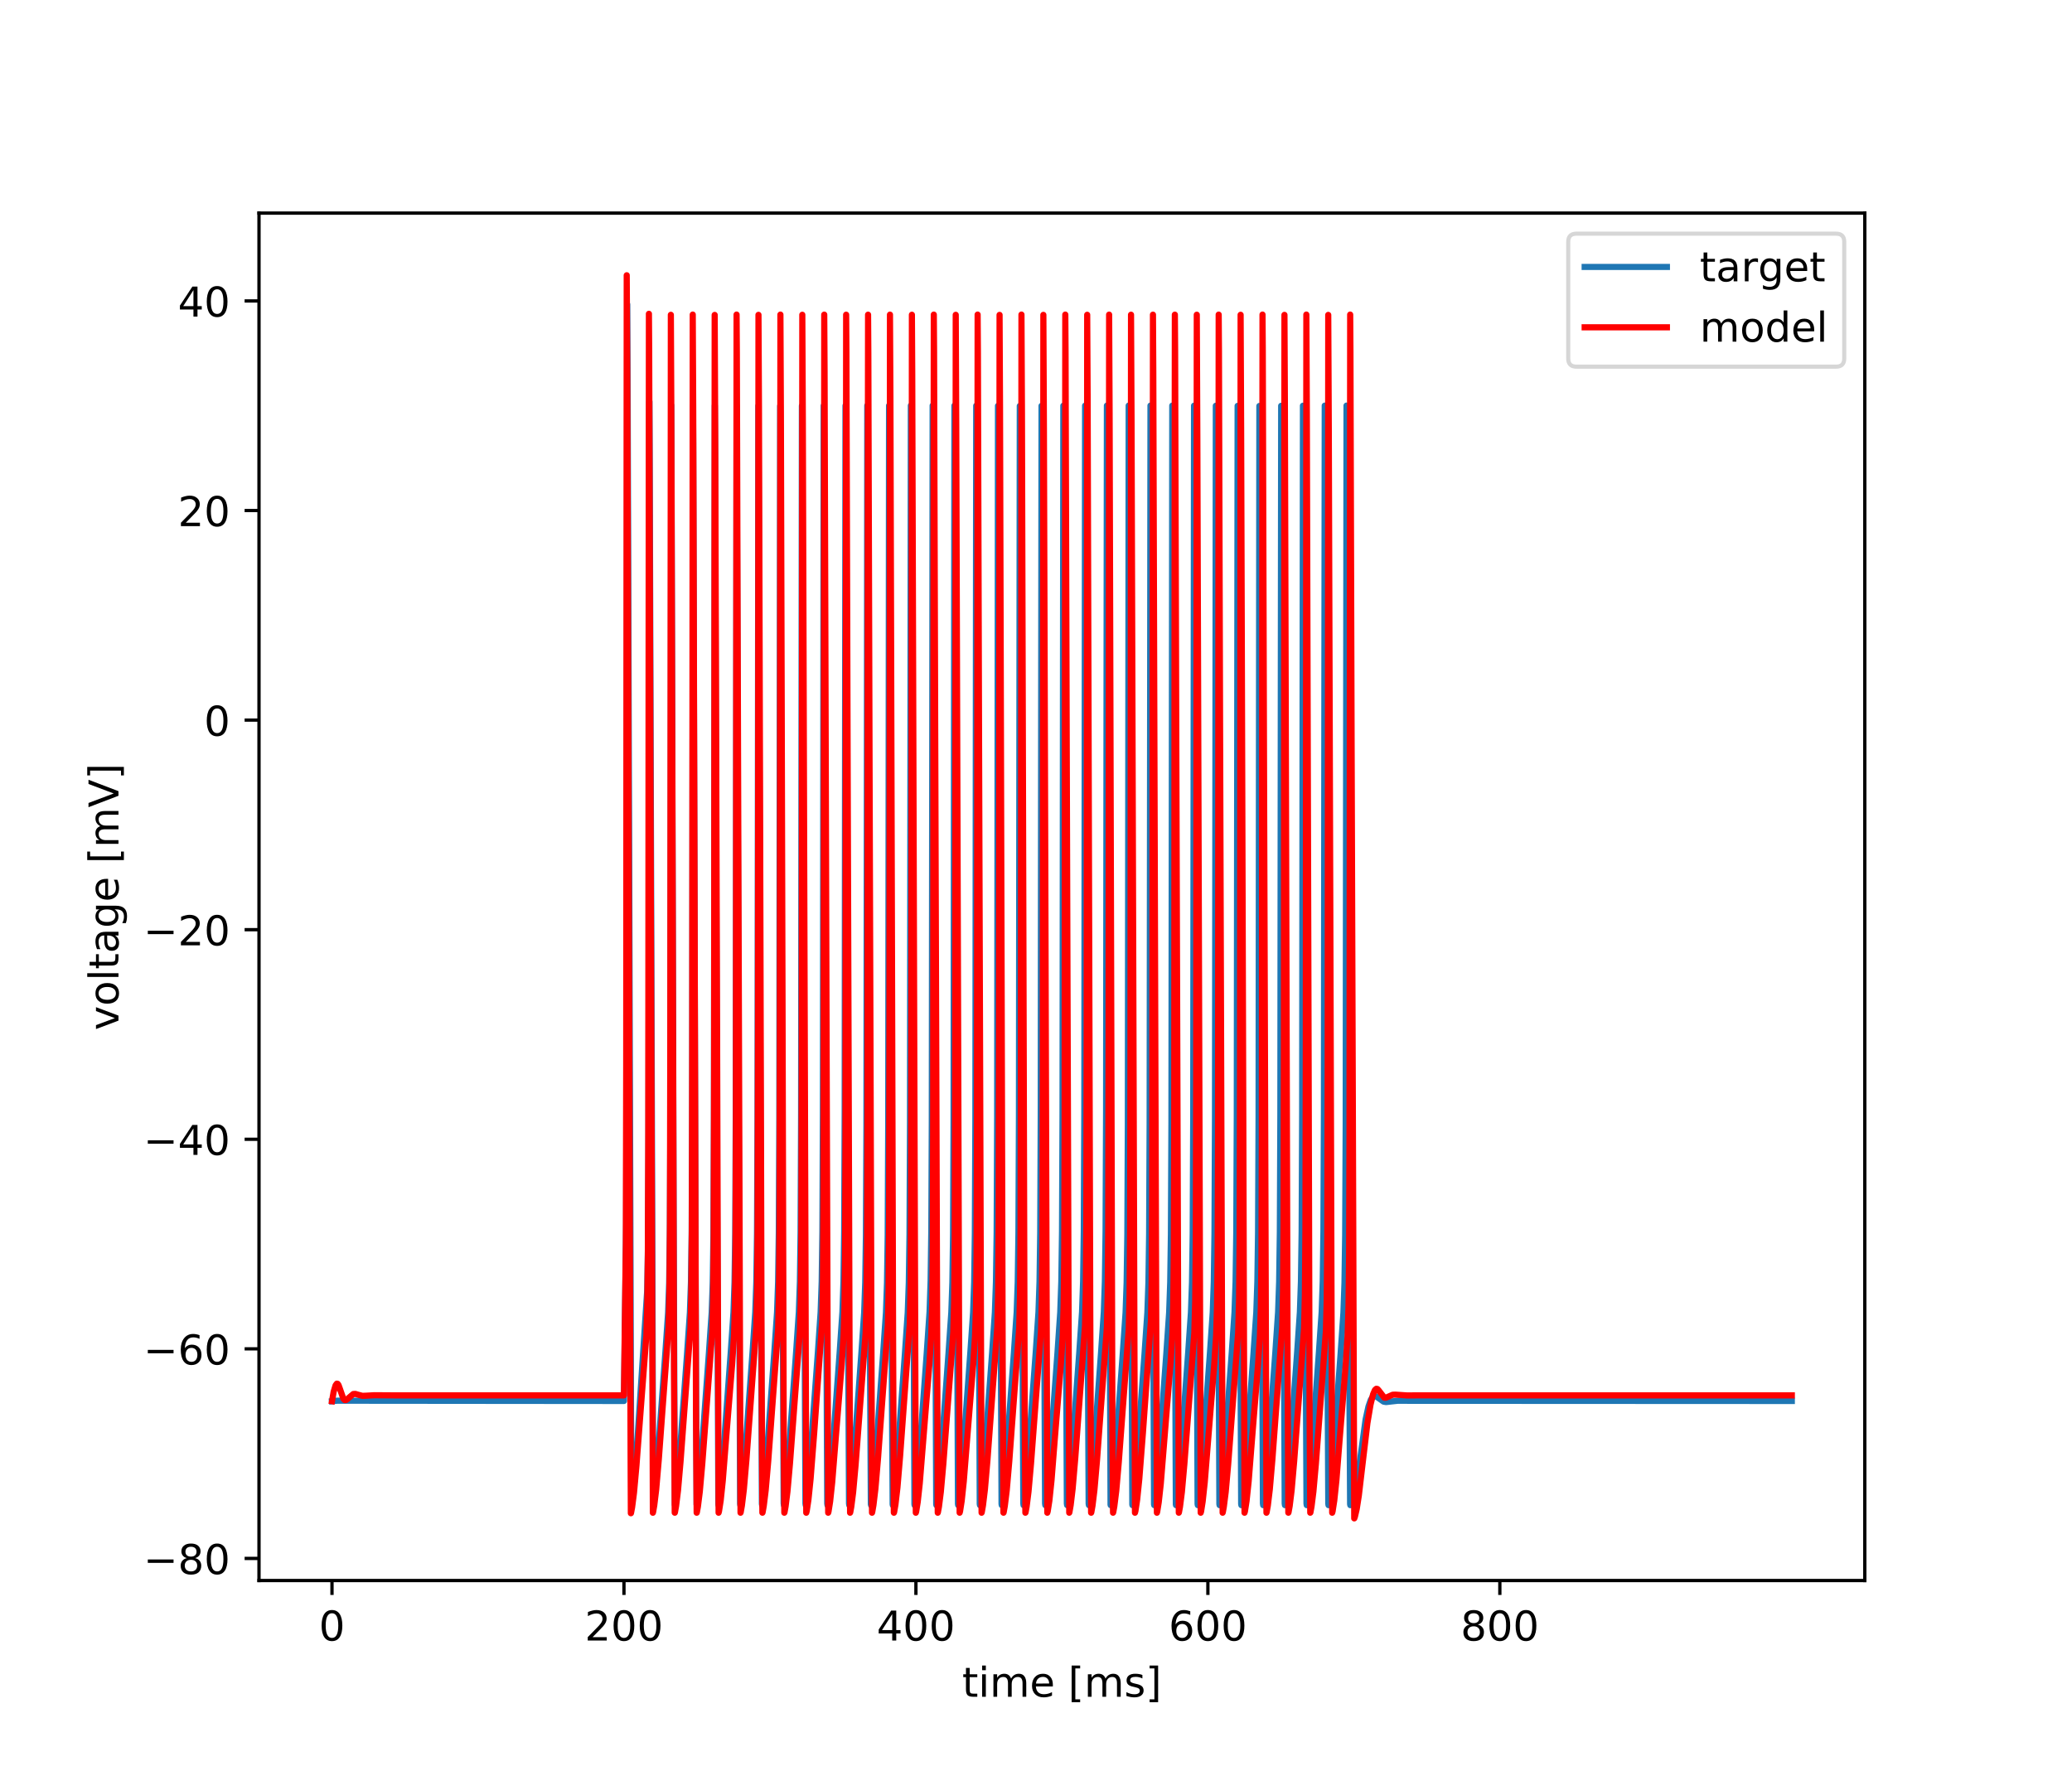 <?xml version="1.0" encoding="utf-8" standalone="no"?>
<!DOCTYPE svg PUBLIC "-//W3C//DTD SVG 1.1//EN"
  "http://www.w3.org/Graphics/SVG/1.1/DTD/svg11.dtd">
<!-- Created with matplotlib (http://matplotlib.org/) -->
<svg height="432pt" version="1.1" viewBox="0 0 504 432" width="504pt" xmlns="http://www.w3.org/2000/svg" xmlns:xlink="http://www.w3.org/1999/xlink">
 <defs>
  <style type="text/css">
*{stroke-linecap:butt;stroke-linejoin:round;}
  </style>
 </defs>
 <g id="figure_1">
  <g id="patch_1">
   <path d="M 0 432 
L 504 432 
L 504 0 
L 0 0 
z
" style="fill:#ffffff;"/>
  </g>
  <g id="axes_1">
   <g id="patch_2">
    <path d="M 63 384.48 
L 453.6 384.48 
L 453.6 51.84 
L 63 51.84 
z
" style="fill:#ffffff;"/>
   </g>
   <g id="matplotlib.axis_1">
    <g id="xtick_1">
     <g id="line2d_1">
      <defs>
       <path d="M 0 0 
L 0 3.5 
" id="mcb69685ab3" style="stroke:#000000;stroke-width:0.8;"/>
      </defs>
      <g>
       <use style="stroke:#000000;stroke-width:0.8;" x="80.755" xlink:href="#mcb69685ab3" y="384.48"/>
      </g>
     </g>
     <g id="text_1">
      <!-- 0 -->
      <defs>
       <path d="M 31.781 66.406 
Q 24.172 66.406 20.328 58.906 
Q 16.5 51.422 16.5 36.375 
Q 16.5 21.391 20.328 13.891 
Q 24.172 6.391 31.781 6.391 
Q 39.453 6.391 43.281 13.891 
Q 47.125 21.391 47.125 36.375 
Q 47.125 51.422 43.281 58.906 
Q 39.453 66.406 31.781 66.406 
z
M 31.781 74.219 
Q 44.047 74.219 50.516 64.516 
Q 56.984 54.828 56.984 36.375 
Q 56.984 17.969 50.516 8.266 
Q 44.047 -1.422 31.781 -1.422 
Q 19.531 -1.422 13.062 8.266 
Q 6.594 17.969 6.594 36.375 
Q 6.594 54.828 13.062 64.516 
Q 19.531 74.219 31.781 74.219 
z
" id="DejaVuSans-30"/>
      </defs>
      <g transform="translate(77.573 399.078)scale(0.1 -0.1)">
       <use xlink:href="#DejaVuSans-30"/>
      </g>
     </g>
    </g>
    <g id="xtick_2">
     <g id="line2d_2">
      <g>
       <use style="stroke:#000000;stroke-width:0.8;" x="151.773" xlink:href="#mcb69685ab3" y="384.48"/>
      </g>
     </g>
     <g id="text_2">
      <!-- 200 -->
      <defs>
       <path d="M 19.188 8.297 
L 53.609 8.297 
L 53.609 0 
L 7.328 0 
L 7.328 8.297 
Q 12.938 14.109 22.625 23.891 
Q 32.328 33.688 34.812 36.531 
Q 39.547 41.844 41.422 45.531 
Q 43.312 49.219 43.312 52.781 
Q 43.312 58.594 39.234 62.25 
Q 35.156 65.922 28.609 65.922 
Q 23.969 65.922 18.812 64.312 
Q 13.672 62.703 7.812 59.422 
L 7.812 69.391 
Q 13.766 71.781 18.938 73 
Q 24.125 74.219 28.422 74.219 
Q 39.75 74.219 46.484 68.547 
Q 53.219 62.891 53.219 53.422 
Q 53.219 48.922 51.531 44.891 
Q 49.859 40.875 45.406 35.406 
Q 44.188 33.984 37.641 27.219 
Q 31.109 20.453 19.188 8.297 
z
" id="DejaVuSans-32"/>
      </defs>
      <g transform="translate(142.229 399.078)scale(0.1 -0.1)">
       <use xlink:href="#DejaVuSans-32"/>
       <use x="63.623" xlink:href="#DejaVuSans-30"/>
       <use x="127.246" xlink:href="#DejaVuSans-30"/>
      </g>
     </g>
    </g>
    <g id="xtick_3">
     <g id="line2d_3">
      <g>
       <use style="stroke:#000000;stroke-width:0.8;" x="222.791" xlink:href="#mcb69685ab3" y="384.48"/>
      </g>
     </g>
     <g id="text_3">
      <!-- 400 -->
      <defs>
       <path d="M 37.797 64.312 
L 12.891 25.391 
L 37.797 25.391 
z
M 35.203 72.906 
L 47.609 72.906 
L 47.609 25.391 
L 58.016 25.391 
L 58.016 17.188 
L 47.609 17.188 
L 47.609 0 
L 37.797 0 
L 37.797 17.188 
L 4.891 17.188 
L 4.891 26.703 
z
" id="DejaVuSans-34"/>
      </defs>
      <g transform="translate(213.247 399.078)scale(0.1 -0.1)">
       <use xlink:href="#DejaVuSans-34"/>
       <use x="63.623" xlink:href="#DejaVuSans-30"/>
       <use x="127.246" xlink:href="#DejaVuSans-30"/>
      </g>
     </g>
    </g>
    <g id="xtick_4">
     <g id="line2d_4">
      <g>
       <use style="stroke:#000000;stroke-width:0.8;" x="293.809" xlink:href="#mcb69685ab3" y="384.48"/>
      </g>
     </g>
     <g id="text_4">
      <!-- 600 -->
      <defs>
       <path d="M 33.016 40.375 
Q 26.375 40.375 22.484 35.828 
Q 18.609 31.297 18.609 23.391 
Q 18.609 15.531 22.484 10.953 
Q 26.375 6.391 33.016 6.391 
Q 39.656 6.391 43.531 10.953 
Q 47.406 15.531 47.406 23.391 
Q 47.406 31.297 43.531 35.828 
Q 39.656 40.375 33.016 40.375 
z
M 52.594 71.297 
L 52.594 62.312 
Q 48.875 64.062 45.094 64.984 
Q 41.312 65.922 37.594 65.922 
Q 27.828 65.922 22.672 59.328 
Q 17.531 52.734 16.797 39.406 
Q 19.672 43.656 24.016 45.922 
Q 28.375 48.188 33.594 48.188 
Q 44.578 48.188 50.953 41.516 
Q 57.328 34.859 57.328 23.391 
Q 57.328 12.156 50.688 5.359 
Q 44.047 -1.422 33.016 -1.422 
Q 20.359 -1.422 13.672 8.266 
Q 6.984 17.969 6.984 36.375 
Q 6.984 53.656 15.188 63.938 
Q 23.391 74.219 37.203 74.219 
Q 40.922 74.219 44.703 73.484 
Q 48.484 72.75 52.594 71.297 
z
" id="DejaVuSans-36"/>
      </defs>
      <g transform="translate(284.265 399.078)scale(0.1 -0.1)">
       <use xlink:href="#DejaVuSans-36"/>
       <use x="63.623" xlink:href="#DejaVuSans-30"/>
       <use x="127.246" xlink:href="#DejaVuSans-30"/>
      </g>
     </g>
    </g>
    <g id="xtick_5">
     <g id="line2d_5">
      <g>
       <use style="stroke:#000000;stroke-width:0.8;" x="364.827" xlink:href="#mcb69685ab3" y="384.48"/>
      </g>
     </g>
     <g id="text_5">
      <!-- 800 -->
      <defs>
       <path d="M 31.781 34.625 
Q 24.75 34.625 20.719 30.859 
Q 16.703 27.094 16.703 20.516 
Q 16.703 13.922 20.719 10.156 
Q 24.75 6.391 31.781 6.391 
Q 38.812 6.391 42.859 10.172 
Q 46.922 13.969 46.922 20.516 
Q 46.922 27.094 42.891 30.859 
Q 38.875 34.625 31.781 34.625 
z
M 21.922 38.812 
Q 15.578 40.375 12.031 44.719 
Q 8.5 49.078 8.5 55.328 
Q 8.5 64.062 14.719 69.141 
Q 20.953 74.219 31.781 74.219 
Q 42.672 74.219 48.875 69.141 
Q 55.078 64.062 55.078 55.328 
Q 55.078 49.078 51.531 44.719 
Q 48 40.375 41.703 38.812 
Q 48.828 37.156 52.797 32.312 
Q 56.781 27.484 56.781 20.516 
Q 56.781 9.906 50.312 4.234 
Q 43.844 -1.422 31.781 -1.422 
Q 19.734 -1.422 13.25 4.234 
Q 6.781 9.906 6.781 20.516 
Q 6.781 27.484 10.781 32.312 
Q 14.797 37.156 21.922 38.812 
z
M 18.312 54.391 
Q 18.312 48.734 21.844 45.562 
Q 25.391 42.391 31.781 42.391 
Q 38.141 42.391 41.719 45.562 
Q 45.312 48.734 45.312 54.391 
Q 45.312 60.062 41.719 63.234 
Q 38.141 66.406 31.781 66.406 
Q 25.391 66.406 21.844 63.234 
Q 18.312 60.062 18.312 54.391 
z
" id="DejaVuSans-38"/>
      </defs>
      <g transform="translate(355.284 399.078)scale(0.1 -0.1)">
       <use xlink:href="#DejaVuSans-38"/>
       <use x="63.623" xlink:href="#DejaVuSans-30"/>
       <use x="127.246" xlink:href="#DejaVuSans-30"/>
      </g>
     </g>
    </g>
    <g id="text_6">
     <!-- time [ms] -->
     <defs>
      <path d="M 18.312 70.219 
L 18.312 54.688 
L 36.812 54.688 
L 36.812 47.703 
L 18.312 47.703 
L 18.312 18.016 
Q 18.312 11.328 20.141 9.422 
Q 21.969 7.516 27.594 7.516 
L 36.812 7.516 
L 36.812 0 
L 27.594 0 
Q 17.188 0 13.234 3.875 
Q 9.281 7.766 9.281 18.016 
L 9.281 47.703 
L 2.688 47.703 
L 2.688 54.688 
L 9.281 54.688 
L 9.281 70.219 
z
" id="DejaVuSans-74"/>
      <path d="M 9.422 54.688 
L 18.406 54.688 
L 18.406 0 
L 9.422 0 
z
M 9.422 75.984 
L 18.406 75.984 
L 18.406 64.594 
L 9.422 64.594 
z
" id="DejaVuSans-69"/>
      <path d="M 52 44.188 
Q 55.375 50.25 60.062 53.125 
Q 64.75 56 71.094 56 
Q 79.641 56 84.281 50.016 
Q 88.922 44.047 88.922 33.016 
L 88.922 0 
L 79.891 0 
L 79.891 32.719 
Q 79.891 40.578 77.094 44.375 
Q 74.312 48.188 68.609 48.188 
Q 61.625 48.188 57.562 43.547 
Q 53.516 38.922 53.516 30.906 
L 53.516 0 
L 44.484 0 
L 44.484 32.719 
Q 44.484 40.625 41.703 44.406 
Q 38.922 48.188 33.109 48.188 
Q 26.219 48.188 22.156 43.531 
Q 18.109 38.875 18.109 30.906 
L 18.109 0 
L 9.078 0 
L 9.078 54.688 
L 18.109 54.688 
L 18.109 46.188 
Q 21.188 51.219 25.484 53.609 
Q 29.781 56 35.688 56 
Q 41.656 56 45.828 52.969 
Q 50 49.953 52 44.188 
z
" id="DejaVuSans-6d"/>
      <path d="M 56.203 29.594 
L 56.203 25.203 
L 14.891 25.203 
Q 15.484 15.922 20.484 11.062 
Q 25.484 6.203 34.422 6.203 
Q 39.594 6.203 44.453 7.469 
Q 49.312 8.734 54.109 11.281 
L 54.109 2.781 
Q 49.266 0.734 44.188 -0.344 
Q 39.109 -1.422 33.891 -1.422 
Q 20.797 -1.422 13.156 6.188 
Q 5.516 13.812 5.516 26.812 
Q 5.516 40.234 12.766 48.109 
Q 20.016 56 32.328 56 
Q 43.359 56 49.781 48.891 
Q 56.203 41.797 56.203 29.594 
z
M 47.219 32.234 
Q 47.125 39.594 43.094 43.984 
Q 39.062 48.391 32.422 48.391 
Q 24.906 48.391 20.391 44.141 
Q 15.875 39.891 15.188 32.172 
z
" id="DejaVuSans-65"/>
      <path id="DejaVuSans-20"/>
      <path d="M 8.594 75.984 
L 29.297 75.984 
L 29.297 69 
L 17.578 69 
L 17.578 -6.203 
L 29.297 -6.203 
L 29.297 -13.188 
L 8.594 -13.188 
z
" id="DejaVuSans-5b"/>
      <path d="M 44.281 53.078 
L 44.281 44.578 
Q 40.484 46.531 36.375 47.5 
Q 32.281 48.484 27.875 48.484 
Q 21.188 48.484 17.844 46.438 
Q 14.5 44.391 14.5 40.281 
Q 14.5 37.156 16.891 35.375 
Q 19.281 33.594 26.516 31.984 
L 29.594 31.297 
Q 39.156 29.25 43.188 25.516 
Q 47.219 21.781 47.219 15.094 
Q 47.219 7.469 41.188 3.016 
Q 35.156 -1.422 24.609 -1.422 
Q 20.219 -1.422 15.453 -0.562 
Q 10.688 0.297 5.422 2 
L 5.422 11.281 
Q 10.406 8.688 15.234 7.391 
Q 20.062 6.109 24.812 6.109 
Q 31.156 6.109 34.562 8.281 
Q 37.984 10.453 37.984 14.406 
Q 37.984 18.062 35.516 20.016 
Q 33.062 21.969 24.703 23.781 
L 21.578 24.516 
Q 13.234 26.266 9.516 29.906 
Q 5.812 33.547 5.812 39.891 
Q 5.812 47.609 11.281 51.797 
Q 16.75 56 26.812 56 
Q 31.781 56 36.172 55.266 
Q 40.578 54.547 44.281 53.078 
z
" id="DejaVuSans-73"/>
      <path d="M 30.422 75.984 
L 30.422 -13.188 
L 9.719 -13.188 
L 9.719 -6.203 
L 21.391 -6.203 
L 21.391 69 
L 9.719 69 
L 9.719 75.984 
z
" id="DejaVuSans-5d"/>
     </defs>
     <g transform="translate(234.038 412.757)scale(0.1 -0.1)">
      <use xlink:href="#DejaVuSans-74"/>
      <use x="39.209" xlink:href="#DejaVuSans-69"/>
      <use x="66.992" xlink:href="#DejaVuSans-6d"/>
      <use x="164.404" xlink:href="#DejaVuSans-65"/>
      <use x="225.928" xlink:href="#DejaVuSans-20"/>
      <use x="257.715" xlink:href="#DejaVuSans-5b"/>
      <use x="296.729" xlink:href="#DejaVuSans-6d"/>
      <use x="394.141" xlink:href="#DejaVuSans-73"/>
      <use x="446.24" xlink:href="#DejaVuSans-5d"/>
     </g>
    </g>
   </g>
   <g id="matplotlib.axis_2">
    <g id="ytick_1">
     <g id="line2d_6">
      <defs>
       <path d="M 0 0 
L -3.5 0 
" id="mb959b9ae38" style="stroke:#000000;stroke-width:0.8;"/>
      </defs>
      <g>
       <use style="stroke:#000000;stroke-width:0.8;" x="63" xlink:href="#mb959b9ae38" y="379.103"/>
      </g>
     </g>
     <g id="text_7">
      <!-- −80 -->
      <defs>
       <path d="M 10.594 35.5 
L 73.188 35.5 
L 73.188 27.203 
L 10.594 27.203 
z
" id="DejaVuSans-2212"/>
      </defs>
      <g transform="translate(34.895 382.902)scale(0.1 -0.1)">
       <use xlink:href="#DejaVuSans-2212"/>
       <use x="83.789" xlink:href="#DejaVuSans-38"/>
       <use x="147.412" xlink:href="#DejaVuSans-30"/>
      </g>
     </g>
    </g>
    <g id="ytick_2">
     <g id="line2d_7">
      <g>
       <use style="stroke:#000000;stroke-width:0.8;" x="63" xlink:href="#mb959b9ae38" y="328.12"/>
      </g>
     </g>
     <g id="text_8">
      <!-- −60 -->
      <g transform="translate(34.895 331.919)scale(0.1 -0.1)">
       <use xlink:href="#DejaVuSans-2212"/>
       <use x="83.789" xlink:href="#DejaVuSans-36"/>
       <use x="147.412" xlink:href="#DejaVuSans-30"/>
      </g>
     </g>
    </g>
    <g id="ytick_3">
     <g id="line2d_8">
      <g>
       <use style="stroke:#000000;stroke-width:0.8;" x="63" xlink:href="#mb959b9ae38" y="277.138"/>
      </g>
     </g>
     <g id="text_9">
      <!-- −40 -->
      <g transform="translate(34.895 280.937)scale(0.1 -0.1)">
       <use xlink:href="#DejaVuSans-2212"/>
       <use x="83.789" xlink:href="#DejaVuSans-34"/>
       <use x="147.412" xlink:href="#DejaVuSans-30"/>
      </g>
     </g>
    </g>
    <g id="ytick_4">
     <g id="line2d_9">
      <g>
       <use style="stroke:#000000;stroke-width:0.8;" x="63" xlink:href="#mb959b9ae38" y="226.156"/>
      </g>
     </g>
     <g id="text_10">
      <!-- −20 -->
      <g transform="translate(34.895 229.955)scale(0.1 -0.1)">
       <use xlink:href="#DejaVuSans-2212"/>
       <use x="83.789" xlink:href="#DejaVuSans-32"/>
       <use x="147.412" xlink:href="#DejaVuSans-30"/>
      </g>
     </g>
    </g>
    <g id="ytick_5">
     <g id="line2d_10">
      <g>
       <use style="stroke:#000000;stroke-width:0.8;" x="63" xlink:href="#mb959b9ae38" y="175.173"/>
      </g>
     </g>
     <g id="text_11">
      <!-- 0 -->
      <g transform="translate(49.638 178.973)scale(0.1 -0.1)">
       <use xlink:href="#DejaVuSans-30"/>
      </g>
     </g>
    </g>
    <g id="ytick_6">
     <g id="line2d_11">
      <g>
       <use style="stroke:#000000;stroke-width:0.8;" x="63" xlink:href="#mb959b9ae38" y="124.191"/>
      </g>
     </g>
     <g id="text_12">
      <!-- 20 -->
      <g transform="translate(43.275 127.99)scale(0.1 -0.1)">
       <use xlink:href="#DejaVuSans-32"/>
       <use x="63.623" xlink:href="#DejaVuSans-30"/>
      </g>
     </g>
    </g>
    <g id="ytick_7">
     <g id="line2d_12">
      <g>
       <use style="stroke:#000000;stroke-width:0.8;" x="63" xlink:href="#mb959b9ae38" y="73.209"/>
      </g>
     </g>
     <g id="text_13">
      <!-- 40 -->
      <g transform="translate(43.275 77.008)scale(0.1 -0.1)">
       <use xlink:href="#DejaVuSans-34"/>
       <use x="63.623" xlink:href="#DejaVuSans-30"/>
      </g>
     </g>
    </g>
    <g id="text_14">
     <!-- voltage [mV] -->
     <defs>
      <path d="M 2.984 54.688 
L 12.5 54.688 
L 29.594 8.797 
L 46.688 54.688 
L 56.203 54.688 
L 35.688 0 
L 23.484 0 
z
" id="DejaVuSans-76"/>
      <path d="M 30.609 48.391 
Q 23.391 48.391 19.188 42.75 
Q 14.984 37.109 14.984 27.297 
Q 14.984 17.484 19.156 11.844 
Q 23.344 6.203 30.609 6.203 
Q 37.797 6.203 41.984 11.859 
Q 46.188 17.531 46.188 27.297 
Q 46.188 37.016 41.984 42.703 
Q 37.797 48.391 30.609 48.391 
z
M 30.609 56 
Q 42.328 56 49.016 48.375 
Q 55.719 40.766 55.719 27.297 
Q 55.719 13.875 49.016 6.219 
Q 42.328 -1.422 30.609 -1.422 
Q 18.844 -1.422 12.172 6.219 
Q 5.516 13.875 5.516 27.297 
Q 5.516 40.766 12.172 48.375 
Q 18.844 56 30.609 56 
z
" id="DejaVuSans-6f"/>
      <path d="M 9.422 75.984 
L 18.406 75.984 
L 18.406 0 
L 9.422 0 
z
" id="DejaVuSans-6c"/>
      <path d="M 34.281 27.484 
Q 23.391 27.484 19.188 25 
Q 14.984 22.516 14.984 16.5 
Q 14.984 11.719 18.141 8.906 
Q 21.297 6.109 26.703 6.109 
Q 34.188 6.109 38.703 11.406 
Q 43.219 16.703 43.219 25.484 
L 43.219 27.484 
z
M 52.203 31.203 
L 52.203 0 
L 43.219 0 
L 43.219 8.297 
Q 40.141 3.328 35.547 0.953 
Q 30.953 -1.422 24.312 -1.422 
Q 15.922 -1.422 10.953 3.297 
Q 6 8.016 6 15.922 
Q 6 25.141 12.172 29.828 
Q 18.359 34.516 30.609 34.516 
L 43.219 34.516 
L 43.219 35.406 
Q 43.219 41.609 39.141 45 
Q 35.062 48.391 27.688 48.391 
Q 23 48.391 18.547 47.266 
Q 14.109 46.141 10.016 43.891 
L 10.016 52.203 
Q 14.938 54.109 19.578 55.047 
Q 24.219 56 28.609 56 
Q 40.484 56 46.344 49.844 
Q 52.203 43.703 52.203 31.203 
z
" id="DejaVuSans-61"/>
      <path d="M 45.406 27.984 
Q 45.406 37.75 41.375 43.109 
Q 37.359 48.484 30.078 48.484 
Q 22.859 48.484 18.828 43.109 
Q 14.797 37.75 14.797 27.984 
Q 14.797 18.266 18.828 12.891 
Q 22.859 7.516 30.078 7.516 
Q 37.359 7.516 41.375 12.891 
Q 45.406 18.266 45.406 27.984 
z
M 54.391 6.781 
Q 54.391 -7.172 48.188 -13.984 
Q 42 -20.797 29.203 -20.797 
Q 24.469 -20.797 20.266 -20.094 
Q 16.062 -19.391 12.109 -17.922 
L 12.109 -9.188 
Q 16.062 -11.328 19.922 -12.344 
Q 23.781 -13.375 27.781 -13.375 
Q 36.625 -13.375 41.016 -8.766 
Q 45.406 -4.156 45.406 5.172 
L 45.406 9.625 
Q 42.625 4.781 38.281 2.391 
Q 33.938 0 27.875 0 
Q 17.828 0 11.672 7.656 
Q 5.516 15.328 5.516 27.984 
Q 5.516 40.672 11.672 48.328 
Q 17.828 56 27.875 56 
Q 33.938 56 38.281 53.609 
Q 42.625 51.219 45.406 46.391 
L 45.406 54.688 
L 54.391 54.688 
z
" id="DejaVuSans-67"/>
      <path d="M 28.609 0 
L 0.781 72.906 
L 11.078 72.906 
L 34.188 11.531 
L 57.328 72.906 
L 67.578 72.906 
L 39.797 0 
z
" id="DejaVuSans-56"/>
     </defs>
     <g transform="translate(28.816 250.624)rotate(-90)scale(0.1 -0.1)">
      <use xlink:href="#DejaVuSans-76"/>
      <use x="59.18" xlink:href="#DejaVuSans-6f"/>
      <use x="120.361" xlink:href="#DejaVuSans-6c"/>
      <use x="148.145" xlink:href="#DejaVuSans-74"/>
      <use x="187.354" xlink:href="#DejaVuSans-61"/>
      <use x="248.633" xlink:href="#DejaVuSans-67"/>
      <use x="312.109" xlink:href="#DejaVuSans-65"/>
      <use x="373.633" xlink:href="#DejaVuSans-20"/>
      <use x="405.42" xlink:href="#DejaVuSans-5b"/>
      <use x="444.434" xlink:href="#DejaVuSans-6d"/>
      <use x="541.846" xlink:href="#DejaVuSans-56"/>
      <use x="610.254" xlink:href="#DejaVuSans-5d"/>
     </g>
    </g>
   </g>
   <g id="line2d_13">
    <path clip-path="url(#pd1d38c6fda)" d="M 80.755 340.866 
L 81.98 340.733 
L 151.773 340.799 
L 152.314 297.561 
L 152.421 250.33 
L 152.563 74.035 
L 152.678 98.525 
L 153.566 366.588 
L 153.61 366.491 
L 153.815 365.152 
L 154.294 360.535 
L 154.96 351.677 
L 157.428 313.909 
L 157.614 303.103 
L 157.738 281.772 
L 157.836 221.022 
L 157.969 97.693 
L 158.031 110.465 
L 158.883 366.176 
L 158.946 365.998 
L 159.203 364.076 
L 159.718 358.567 
L 160.535 346.984 
L 161.822 329.377 
L 162.514 319.31 
L 162.772 312.007 
L 162.94 300.362 
L 163.065 273.203 
L 163.162 191.241 
L 163.269 98.587 
L 163.322 107.825 
L 163.864 297.291 
L 164.148 366.005 
L 164.183 366.145 
L 164.245 365.969 
L 164.494 364.121 
L 165.009 358.631 
L 165.834 346.928 
L 167.113 329.45 
L 167.814 319.276 
L 168.071 311.963 
L 168.24 300.28 
L 168.364 272.964 
L 168.462 190.517 
L 168.569 98.661 
L 168.622 108.041 
L 169.172 301.129 
L 169.439 365.921 
L 169.483 366.143 
L 169.545 365.963 
L 169.802 364.033 
L 170.317 358.507 
L 171.152 346.648 
L 172.43 329.214 
L 173.114 319.258 
L 173.371 311.928 
L 173.54 300.187 
L 173.664 272.635 
L 173.762 189.399 
L 173.868 98.678 
L 173.922 108.27 
L 174.481 305.082 
L 174.729 365.815 
L 174.783 366.143 
L 174.845 365.959 
L 175.102 364.026 
L 175.617 358.496 
L 176.452 346.635 
L 177.73 329.204 
L 178.413 319.242 
L 178.671 311.893 
L 178.84 300.092 
L 178.964 272.298 
L 179.061 188.248 
L 179.168 98.694 
L 179.221 108.502 
L 179.789 309.136 
L 180.029 365.827 
L 180.082 366.144 
L 180.144 365.955 
L 180.402 364.019 
L 180.917 358.486 
L 181.751 346.623 
L 183.03 329.193 
L 183.713 319.225 
L 183.971 311.857 
L 184.139 299.997 
L 184.264 271.954 
L 184.361 187.077 
L 184.468 98.718 
L 184.521 108.737 
L 185.098 313.279 
L 185.329 365.839 
L 185.382 366.144 
L 185.444 365.951 
L 185.702 364.012 
L 186.217 358.476 
L 187.051 346.611 
L 188.329 329.183 
L 189.013 319.209 
L 189.27 311.822 
L 189.439 299.9 
L 189.563 271.604 
L 189.661 185.901 
L 189.767 98.746 
L 189.821 108.974 
L 190.407 317.492 
L 190.62 365.709 
L 190.682 366.143 
L 190.744 365.947 
L 191.01 363.926 
L 191.525 358.354 
L 192.368 346.334 
L 193.638 329.061 
L 194.313 319.192 
L 194.57 311.787 
L 194.739 299.803 
L 194.863 271.25 
L 194.97 171.747 
L 195.058 98.733 
L 195.12 109.215 
L 195.715 321.751 
L 195.919 365.724 
L 195.982 366.143 
L 196.044 365.942 
L 196.31 363.918 
L 196.834 358.232 
L 197.704 345.792 
L 198.955 328.827 
L 199.612 319.175 
L 199.87 311.751 
L 200.038 299.704 
L 200.163 270.89 
L 200.269 170.52 
L 200.358 98.705 
L 200.42 109.459 
L 201.024 326.017 
L 201.219 365.738 
L 201.281 366.143 
L 201.343 365.938 
L 201.61 363.911 
L 202.133 358.221 
L 202.995 345.912 
L 204.255 328.816 
L 204.912 319.158 
L 205.17 311.714 
L 205.338 299.604 
L 205.462 270.522 
L 205.569 169.285 
L 205.658 98.683 
L 205.72 109.705 
L 206.332 330.247 
L 206.519 365.752 
L 206.581 366.143 
L 206.634 365.979 
L 206.874 364.216 
L 207.389 358.766 
L 208.188 347.49 
L 209.511 329.365 
L 210.203 319.32 
L 210.46 312.059 
L 210.629 300.54 
L 210.753 273.889 
L 210.851 193.728 
L 210.958 98.668 
L 211.02 109.952 
L 211.641 334.386 
L 211.827 365.894 
L 211.881 366.142 
L 211.934 365.975 
L 212.183 364.131 
L 212.697 358.646 
L 213.514 347.08 
L 214.81 329.354 
L 215.503 319.304 
L 215.76 312.024 
L 215.929 300.446 
L 216.053 273.56 
L 216.151 192.583 
L 216.257 98.662 
L 216.319 110.198 
L 216.95 338.373 
L 217.127 365.904 
L 217.172 366.143 
L 217.234 365.97 
L 217.482 364.124 
L 217.997 358.636 
L 218.823 346.934 
L 220.101 329.455 
L 220.802 319.287 
L 221.06 311.989 
L 221.229 300.353 
L 221.353 273.229 
L 221.45 191.438 
L 221.557 98.663 
L 221.61 107.861 
L 222.152 297.345 
L 222.427 365.914 
L 222.471 366.143 
L 222.533 365.966 
L 222.782 364.117 
L 223.297 358.625 
L 224.123 346.922 
L 225.419 329.222 
L 226.111 319.091 
L 226.368 311.569 
L 226.537 299.203 
L 226.653 272.895 
L 226.75 190.289 
L 226.857 98.669 
L 226.91 108.092 
L 227.46 301.202 
L 227.727 365.923 
L 227.771 366.143 
L 227.833 365.962 
L 228.091 364.032 
L 228.606 358.504 
L 229.44 346.645 
L 230.718 329.212 
L 231.402 319.254 
L 231.659 311.919 
L 231.828 300.165 
L 231.952 272.56 
L 232.05 189.14 
L 232.156 98.681 
L 232.21 108.322 
L 232.769 305.159 
L 233.018 365.818 
L 233.071 366.143 
L 233.133 365.958 
L 233.39 364.025 
L 233.905 358.494 
L 234.74 346.632 
L 236.018 329.201 
L 236.702 319.238 
L 236.959 311.885 
L 237.128 300.071 
L 237.252 272.221 
L 237.35 187.984 
L 237.456 98.699 
L 237.509 108.555 
L 238.078 309.215 
L 238.317 365.83 
L 238.371 366.144 
L 238.433 365.954 
L 238.69 364.017 
L 239.205 358.484 
L 240.039 346.62 
L 241.318 329.191 
L 242.001 319.222 
L 242.259 311.85 
L 242.427 299.975 
L 242.552 271.874 
L 242.649 186.81 
L 242.756 98.724 
L 242.809 108.791 
L 243.386 313.36 
L 243.617 365.841 
L 243.67 366.144 
L 243.732 365.95 
L 243.99 364.01 
L 244.505 358.474 
L 245.348 346.476 
L 246.618 329.181 
L 247.301 319.205 
L 247.559 311.814 
L 247.727 299.878 
L 247.851 271.524 
L 247.949 185.633 
L 248.056 98.754 
L 248.109 109.029 
L 248.695 317.575 
L 248.908 365.712 
L 248.97 366.143 
L 249.032 365.946 
L 249.298 363.924 
L 249.822 358.24 
L 250.692 345.802 
L 251.944 328.835 
L 252.601 319.188 
L 252.858 311.778 
L 253.027 299.78 
L 253.151 271.169 
L 253.258 171.468 
L 253.346 98.726 
L 253.409 109.27 
L 254.003 321.834 
L 254.208 365.727 
L 254.27 366.143 
L 254.332 365.941 
L 254.598 363.917 
L 255.122 358.229 
L 255.983 345.921 
L 257.226 329.048 
L 257.901 319.172 
L 258.158 311.742 
L 258.327 299.682 
L 258.451 270.806 
L 258.557 170.238 
L 258.646 98.699 
L 258.708 109.515 
L 259.312 326.101 
L 259.507 365.741 
L 259.569 366.143 
L 259.632 365.937 
L 259.898 363.909 
L 260.422 358.219 
L 261.292 345.777 
L 262.526 329.038 
L 263.2 319.154 
L 263.458 311.706 
L 263.626 299.581 
L 263.751 270.437 
L 263.857 169.003 
L 263.946 98.679 
L 264.008 109.761 
L 264.621 330.329 
L 264.807 365.756 
L 264.869 366.142 
L 264.922 365.978 
L 265.171 364.137 
L 265.686 358.654 
L 266.511 346.956 
L 267.808 329.251 
L 268.5 319.138 
L 268.757 311.67 
L 268.926 299.481 
L 269.05 270.068 
L 269.157 167.776 
L 269.246 98.666 
L 269.299 107.454 
L 269.823 290.003 
L 270.133 366.058 
L 270.169 366.142 
L 270.222 365.974 
L 270.471 364.13 
L 270.986 358.644 
L 271.802 347.077 
L 273.098 329.352 
L 273.791 319.3 
L 274.048 312.016 
L 274.217 300.425 
L 274.341 273.484 
L 274.439 192.321 
L 274.545 98.662 
L 274.599 107.684 
L 275.131 293.661 
L 275.424 365.998 
L 275.46 366.143 
L 275.522 365.97 
L 275.77 364.123 
L 276.285 358.633 
L 277.111 346.932 
L 278.389 329.453 
L 279.091 319.283 
L 279.348 311.981 
L 279.517 300.332 
L 279.641 273.153 
L 279.739 191.176 
L 279.845 98.663 
L 279.898 107.914 
L 280.44 297.418 
L 280.715 365.916 
L 280.76 366.143 
L 280.822 365.966 
L 281.079 364.037 
L 281.594 358.512 
L 282.428 346.654 
L 283.707 329.219 
L 284.39 319.267 
L 284.648 311.946 
L 284.816 300.238 
L 284.941 272.819 
L 285.038 190.027 
L 285.145 98.671 
L 285.198 108.144 
L 285.749 301.277 
L 286.015 365.925 
L 286.059 366.143 
L 286.121 365.961 
L 286.379 364.03 
L 286.903 358.391 
L 287.755 346.244 
L 289.006 329.209 
L 289.69 319.251 
L 289.947 311.911 
L 290.116 300.144 
L 290.24 272.483 
L 290.338 188.877 
L 290.445 98.685 
L 290.498 108.375 
L 291.057 305.236 
L 291.306 365.821 
L 291.359 366.144 
L 291.421 365.957 
L 291.679 364.023 
L 292.193 358.492 
L 293.028 346.63 
L 294.315 329.087 
L 294.99 319.234 
L 295.247 311.877 
L 295.416 300.049 
L 295.54 272.142 
L 295.638 187.717 
L 295.744 98.704 
L 295.798 108.608 
L 296.366 309.294 
L 296.605 365.832 
L 296.659 366.144 
L 296.721 365.953 
L 296.978 364.016 
L 297.493 358.482 
L 298.328 346.618 
L 299.606 329.189 
L 300.289 319.218 
L 300.547 311.841 
L 300.716 299.953 
L 300.84 271.795 
L 300.938 186.543 
L 301.044 98.73 
L 301.097 108.844 
L 301.674 313.44 
L 301.905 365.844 
L 301.958 366.144 
L 302.021 365.949 
L 302.287 363.93 
L 302.811 358.248 
L 303.672 345.943 
L 304.915 329.067 
L 305.589 319.201 
L 305.847 311.806 
L 306.015 299.856 
L 306.14 271.444 
L 306.246 172.411 
L 306.335 98.752 
L 306.397 109.083 
L 306.983 317.657 
L 307.196 365.716 
L 307.258 366.143 
L 307.32 365.945 
L 307.587 363.922 
L 308.11 358.238 
L 308.971 345.931 
L 310.214 329.056 
L 310.889 319.185 
L 311.146 311.77 
L 311.315 299.758 
L 311.439 271.087 
L 311.546 171.189 
L 311.635 98.72 
L 311.697 109.325 
L 312.292 321.917 
L 312.496 365.73 
L 312.558 366.143 
L 312.62 365.94 
L 312.886 363.915 
L 313.41 358.227 
L 314.28 345.786 
L 315.532 328.822 
L 316.189 319.167 
L 316.446 311.734 
L 316.615 299.659 
L 316.739 270.723 
L 316.846 169.957 
L 316.934 98.694 
L 316.997 109.571 
L 317.6 326.184 
L 317.795 365.745 
L 317.858 366.143 
L 317.911 365.981 
L 318.159 364.143 
L 318.674 358.662 
L 319.491 347.099 
L 320.796 329.259 
L 321.488 319.151 
L 321.746 311.698 
L 321.915 299.558 
L 322.039 270.353 
L 322.145 168.722 
L 322.234 98.676 
L 322.296 109.817 
L 322.909 330.411 
L 323.095 365.759 
L 323.157 366.142 
L 323.211 365.977 
L 323.459 364.135 
L 323.974 358.651 
L 324.791 347.086 
L 326.096 329.248 
L 326.779 319.313 
L 327.037 312.043 
L 327.205 300.497 
L 327.33 273.739 
L 327.427 193.206 
L 327.534 98.665 
L 327.596 110.064 
L 328.217 334.544 
L 328.404 365.898 
L 328.457 366.142 
L 328.51 365.973 
L 328.759 364.128 
L 329.274 358.641 
L 329.318 358.083 
L 329.336 358.958 
L 329.531 362.84 
L 329.62 363.023 
L 329.664 362.967 
L 329.815 362.377 
L 330.215 359.636 
L 332.177 345.279 
L 332.869 342.144 
L 333.428 340.534 
L 333.89 339.811 
L 334.263 339.59 
L 334.618 339.629 
L 335.106 339.943 
L 336.553 340.968 
L 337.166 341.062 
L 338.116 340.951 
L 339.918 340.753 
L 435.845 340.799 
L 435.845 340.799 
" style="fill:none;stroke:#1f77b4;stroke-linecap:square;stroke-width:1.5;"/>
   </g>
   <g id="line2d_14">
    <path clip-path="url(#pd1d38c6fda)" d="M 80.755 340.866 
L 81.163 338.544 
L 81.625 337 
L 81.935 336.588 
L 82.131 336.626 
L 82.352 336.943 
L 82.699 337.901 
L 83.524 340.267 
L 83.853 340.583 
L 84.146 340.576 
L 84.519 340.311 
L 85.93 339.114 
L 86.427 339.08 
L 87.137 339.29 
L 88.158 339.55 
L 89.073 339.517 
L 91.034 339.404 
L 95.917 339.437 
L 121.67 339.439 
L 151.773 339.439 
L 152.234 302.598 
L 152.323 259.014 
L 152.447 66.96 
L 152.581 91.088 
L 153.229 310.086 
L 153.451 368.106 
L 153.468 368.106 
L 153.495 368.037 
L 153.752 366.677 
L 154.214 363.108 
L 154.809 356.529 
L 157.223 324.879 
L 157.445 317.683 
L 157.587 305.275 
L 157.685 275.567 
L 157.765 164.706 
L 157.845 76.337 
L 157.907 85.603 
L 158.191 180.299 
L 158.804 367.989 
L 158.848 367.877 
L 159.141 366.222 
L 159.611 362.348 
L 160.242 355.066 
L 162.639 322.762 
L 162.834 314.189 
L 162.958 297.854 
L 163.047 251.974 
L 163.18 76.58 
L 163.287 98.649 
L 163.943 332.111 
L 164.121 367.969 
L 164.139 367.981 
L 164.174 367.889 
L 164.449 366.362 
L 164.92 362.555 
L 165.541 355.453 
L 167.956 323.112 
L 168.151 315.092 
L 168.284 298.823 
L 168.373 256.177 
L 168.506 76.525 
L 168.622 100.086 
L 169.296 343.541 
L 169.456 367.978 
L 169.474 367.975 
L 169.501 367.904 
L 169.758 366.503 
L 170.22 362.849 
L 170.823 356.07 
L 173.256 323.889 
L 173.46 316.443 
L 173.602 301.535 
L 173.7 259.992 
L 173.842 76.608 
L 173.966 104.348 
L 174.791 367.983 
L 174.889 367.646 
L 175.298 365.027 
L 175.812 360.147 
L 176.629 349.827 
L 178.085 331.905 
L 178.547 324.796 
L 178.769 317.625 
L 178.911 305.268 
L 179.008 275.786 
L 179.088 166.135 
L 179.168 76.526 
L 179.23 85.686 
L 179.514 180.497 
L 180.127 367.983 
L 180.171 367.867 
L 180.464 366.209 
L 180.935 362.328 
L 181.565 355.041 
L 183.962 322.724 
L 184.157 314.096 
L 184.281 297.556 
L 184.37 250.679 
L 184.494 76.591 
L 184.61 99.03 
L 185.276 337.4 
L 185.444 367.972 
L 185.462 367.979 
L 185.497 367.883 
L 185.773 366.354 
L 186.243 362.542 
L 186.865 355.436 
L 189.279 323.077 
L 189.475 315.004 
L 189.608 298.525 
L 189.696 254.903 
L 189.83 76.53 
L 189.945 100.488 
L 190.62 344.166 
L 190.779 367.98 
L 190.815 367.929 
L 190.824 367.899 
L 191.081 366.495 
L 191.543 362.836 
L 192.147 356.053 
L 194.579 323.858 
L 194.783 316.367 
L 194.925 301.278 
L 195.023 258.809 
L 195.156 76.57 
L 195.28 101.963 
L 196.115 367.983 
L 196.23 367.549 
L 196.647 364.807 
L 197.171 359.734 
L 198.041 348.628 
L 200.003 321.209 
L 200.18 311.445 
L 200.296 290.959 
L 200.376 232.809 
L 200.491 76.538 
L 200.571 90.455 
L 201.077 257.887 
L 201.45 367.982 
L 201.53 367.703 
L 201.92 365.252 
L 202.426 360.568 
L 203.19 351.047 
L 204.735 331.939 
L 205.196 324.856 
L 205.418 317.765 
L 205.56 305.684 
L 205.658 277.378 
L 205.738 172.698 
L 205.818 76.553 
L 205.88 85.042 
L 206.146 173.386 
L 206.776 367.983 
L 206.812 367.911 
L 207.052 366.629 
L 207.513 363.036 
L 208.108 356.432 
L 210.549 324.357 
L 210.762 317.057 
L 210.904 303.527 
L 211.002 268.759 
L 211.091 121.181 
L 211.153 76.55 
L 211.215 86.152 
L 211.517 187.241 
L 212.112 367.982 
L 212.156 367.859 
L 212.458 366.136 
L 212.937 362.133 
L 213.585 354.555 
L 215.955 322.417 
L 216.142 313.949 
L 216.266 297.068 
L 216.355 248.487 
L 216.479 76.54 
L 216.586 96.971 
L 217.234 324.467 
L 217.42 367.95 
L 217.438 367.983 
L 217.491 367.84 
L 217.811 365.983 
L 218.29 361.908 
L 218.947 354.146 
L 221.3 322.013 
L 221.486 312.884 
L 221.61 293.35 
L 221.699 230.896 
L 221.814 76.564 
L 221.894 90.805 
L 222.418 264.024 
L 222.764 367.982 
L 222.844 367.739 
L 223.226 365.376 
L 223.723 360.841 
L 224.46 351.739 
L 226.093 331.479 
L 226.528 324.634 
L 226.75 317.242 
L 226.892 304.103 
L 226.99 271.149 
L 227.079 128.377 
L 227.141 76.531 
L 227.203 85.344 
L 227.478 176.926 
L 228.1 367.983 
L 228.135 367.906 
L 228.384 366.565 
L 228.845 362.94 
L 229.449 356.192 
L 231.881 324.12 
L 232.094 316.49 
L 232.236 301.693 
L 232.334 260.711 
L 232.476 76.581 
L 232.6 104.087 
L 233.426 367.982 
L 233.524 367.65 
L 233.923 365.102 
L 234.429 360.352 
L 235.219 350.429 
L 236.71 332.025 
L 237.172 325.004 
L 237.394 318.104 
L 237.545 305.392 
L 237.643 276.262 
L 237.722 168.071 
L 237.802 76.526 
L 237.865 85.495 
L 238.149 180.215 
L 238.761 367.983 
L 238.806 367.871 
L 239.098 366.215 
L 239.569 362.336 
L 240.199 355.051 
L 242.596 322.746 
L 242.791 314.155 
L 242.916 297.755 
L 243.004 251.553 
L 243.138 76.602 
L 243.244 98.782 
L 243.901 332.354 
L 244.079 367.97 
L 244.096 367.98 
L 244.132 367.887 
L 244.407 366.359 
L 244.878 362.55 
L 245.499 355.446 
L 247.914 323.099 
L 248.109 315.059 
L 248.242 298.713 
L 248.331 255.708 
L 248.464 76.526 
L 248.579 100.235 
L 249.254 343.774 
L 249.414 367.979 
L 249.44 367.956 
L 249.458 367.902 
L 249.716 366.5 
L 250.177 362.844 
L 250.781 356.064 
L 253.213 323.878 
L 253.417 316.415 
L 253.56 301.44 
L 253.657 259.557 
L 253.79 76.597 
L 253.924 104.504 
L 254.749 367.983 
L 254.847 367.643 
L 255.255 365.023 
L 255.77 360.141 
L 256.587 349.82 
L 258.043 331.899 
L 258.504 324.786 
L 258.726 317.6 
L 258.868 305.194 
L 258.966 275.498 
L 259.046 164.978 
L 259.126 76.529 
L 259.188 85.801 
L 259.481 183.709 
L 260.084 367.983 
L 260.129 367.866 
L 260.431 366.146 
L 260.91 362.148 
L 261.558 354.575 
L 263.928 322.459 
L 264.115 314.059 
L 264.239 297.436 
L 264.328 250.144 
L 264.452 76.575 
L 264.558 96.529 
L 265.198 319.052 
L 265.402 367.973 
L 265.42 367.979 
L 265.455 367.882 
L 265.739 366.292 
L 266.21 362.451 
L 266.84 355.202 
L 269.246 322.824 
L 269.441 314.357 
L 269.565 298.412 
L 269.654 254.413 
L 269.787 76.536 
L 269.903 100.64 
L 270.586 348.433 
L 270.737 367.98 
L 270.781 367.897 
L 271.048 366.435 
L 271.518 362.662 
L 272.131 355.709 
L 274.554 323.403 
L 274.758 315.243 
L 274.892 299.335 
L 274.98 258.353 
L 275.114 76.557 
L 275.238 102.12 
L 276.072 367.983 
L 276.188 367.546 
L 276.605 364.803 
L 277.129 359.729 
L 277.999 348.622 
L 279.961 321.192 
L 280.138 311.398 
L 280.253 290.793 
L 280.333 232.094 
L 280.449 76.547 
L 280.529 90.587 
L 281.044 260.884 
L 281.408 367.982 
L 281.479 367.743 
L 281.851 365.448 
L 282.349 360.945 
L 283.076 351.986 
L 284.754 331.152 
L 285.172 324.454 
L 285.385 317.285 
L 285.527 304.236 
L 285.624 271.693 
L 285.713 130.158 
L 285.775 76.543 
L 285.837 85.156 
L 286.112 176.642 
L 286.734 367.983 
L 286.769 367.909 
L 287.018 366.57 
L 287.48 362.948 
L 288.083 356.203 
L 290.516 324.14 
L 290.729 316.537 
L 290.871 301.847 
L 290.968 261.416 
L 291.11 76.56 
L 291.244 106.677 
L 292.06 367.982 
L 292.149 367.697 
L 292.54 365.243 
L 293.046 360.555 
L 293.818 350.914 
L 295.354 331.925 
L 295.815 324.832 
L 296.037 317.708 
L 296.179 305.514 
L 296.277 276.73 
L 296.357 169.992 
L 296.437 76.533 
L 296.499 85.306 
L 296.774 176.869 
L 297.396 367.983 
L 297.431 367.907 
L 297.68 366.566 
L 298.141 362.942 
L 298.745 356.194 
L 301.177 324.124 
L 301.39 316.5 
L 301.532 301.724 
L 301.63 260.853 
L 301.772 76.576 
L 301.896 104.035 
L 302.722 367.982 
L 302.82 367.651 
L 303.219 365.103 
L 303.725 360.354 
L 304.515 350.432 
L 306.006 332.027 
L 306.468 325.008 
L 306.69 318.112 
L 306.841 305.417 
L 306.939 276.356 
L 307.018 168.456 
L 307.098 76.527 
L 307.161 85.457 
L 307.445 180.159 
L 308.057 367.983 
L 308.101 367.871 
L 308.394 366.216 
L 308.865 362.338 
L 309.495 355.053 
L 311.892 322.751 
L 312.087 314.167 
L 312.212 297.794 
L 312.3 251.724 
L 312.434 76.597 
L 312.54 98.733 
L 313.197 332.268 
L 313.375 367.97 
L 313.392 367.98 
L 313.428 367.887 
L 313.703 366.36 
L 314.174 362.551 
L 314.795 355.448 
L 317.21 323.103 
L 317.405 315.07 
L 317.538 298.75 
L 317.627 255.866 
L 317.76 76.525 
L 317.875 100.185 
L 318.55 343.697 
L 318.71 367.979 
L 318.736 367.957 
L 318.754 367.902 
L 319.012 366.501 
L 319.473 362.846 
L 320.077 356.066 
L 322.509 323.881 
L 322.713 316.424 
L 322.856 301.472 
L 322.953 259.702 
L 323.086 76.604 
L 323.219 104.452 
L 324.045 367.983 
L 324.143 367.644 
L 324.551 365.024 
L 325.066 360.143 
L 325.883 349.822 
L 327.339 331.901 
L 327.8 324.789 
L 328.022 317.608 
L 328.164 305.219 
L 328.262 275.593 
L 328.342 165.361 
L 328.422 76.527 
L 328.484 85.763 
L 328.768 180.61 
L 329.407 369.36 
L 329.425 369.35 
L 329.576 368.925 
L 330.011 367.067 
L 330.525 363.807 
L 331.289 357.307 
L 332.612 346.185 
L 333.375 341.648 
L 333.997 339.154 
L 334.449 338.12 
L 334.778 337.834 
L 335.035 337.879 
L 335.337 338.196 
L 336.722 339.999 
L 337.121 340.007 
L 337.681 339.761 
L 338.755 339.286 
L 339.438 339.262 
L 342.341 339.458 
L 344.569 339.433 
L 350.437 339.439 
L 435.845 339.439 
L 435.845 339.439 
" style="fill:none;stroke:#ff0000;stroke-linecap:square;stroke-width:1.5;"/>
   </g>
   <g id="patch_3">
    <path d="M 63 384.48 
L 63 51.84 
" style="fill:none;stroke:#000000;stroke-linecap:square;stroke-linejoin:miter;stroke-width:0.8;"/>
   </g>
   <g id="patch_4">
    <path d="M 453.6 384.48 
L 453.6 51.84 
" style="fill:none;stroke:#000000;stroke-linecap:square;stroke-linejoin:miter;stroke-width:0.8;"/>
   </g>
   <g id="patch_5">
    <path d="M 63 384.48 
L 453.6 384.48 
" style="fill:none;stroke:#000000;stroke-linecap:square;stroke-linejoin:miter;stroke-width:0.8;"/>
   </g>
   <g id="patch_6">
    <path d="M 63 51.84 
L 453.6 51.84 
" style="fill:none;stroke:#000000;stroke-linecap:square;stroke-linejoin:miter;stroke-width:0.8;"/>
   </g>
   <g id="legend_1">
    <g id="patch_7">
     <path d="M 383.461 89.196 
L 446.6 89.196 
Q 448.6 89.196 448.6 87.196 
L 448.6 58.84 
Q 448.6 56.84 446.6 56.84 
L 383.461 56.84 
Q 381.461 56.84 381.461 58.84 
L 381.461 87.196 
Q 381.461 89.196 383.461 89.196 
z
" style="fill:#ffffff;opacity:0.8;stroke:#cccccc;stroke-linejoin:miter;"/>
    </g>
    <g id="line2d_15">
     <path d="M 385.461 64.938 
L 405.461 64.938 
" style="fill:none;stroke:#1f77b4;stroke-linecap:square;stroke-width:1.5;"/>
    </g>
    <g id="line2d_16"/>
    <g id="text_15">
     <!-- target -->
     <defs>
      <path d="M 41.109 46.297 
Q 39.594 47.172 37.812 47.578 
Q 36.031 48 33.891 48 
Q 26.266 48 22.188 43.047 
Q 18.109 38.094 18.109 28.812 
L 18.109 0 
L 9.078 0 
L 9.078 54.688 
L 18.109 54.688 
L 18.109 46.188 
Q 20.953 51.172 25.484 53.578 
Q 30.031 56 36.531 56 
Q 37.453 56 38.578 55.875 
Q 39.703 55.766 41.062 55.516 
z
" id="DejaVuSans-72"/>
     </defs>
     <g transform="translate(413.461 68.438)scale(0.1 -0.1)">
      <use xlink:href="#DejaVuSans-74"/>
      <use x="39.209" xlink:href="#DejaVuSans-61"/>
      <use x="100.488" xlink:href="#DejaVuSans-72"/>
      <use x="141.586" xlink:href="#DejaVuSans-67"/>
      <use x="205.062" xlink:href="#DejaVuSans-65"/>
      <use x="266.586" xlink:href="#DejaVuSans-74"/>
     </g>
    </g>
    <g id="line2d_17">
     <path d="M 385.461 79.617 
L 405.461 79.617 
" style="fill:none;stroke:#ff0000;stroke-linecap:square;stroke-width:1.5;"/>
    </g>
    <g id="line2d_18"/>
    <g id="text_16">
     <!-- model -->
     <defs>
      <path d="M 45.406 46.391 
L 45.406 75.984 
L 54.391 75.984 
L 54.391 0 
L 45.406 0 
L 45.406 8.203 
Q 42.578 3.328 38.25 0.953 
Q 33.938 -1.422 27.875 -1.422 
Q 17.969 -1.422 11.734 6.484 
Q 5.516 14.406 5.516 27.297 
Q 5.516 40.188 11.734 48.094 
Q 17.969 56 27.875 56 
Q 33.938 56 38.25 53.625 
Q 42.578 51.266 45.406 46.391 
z
M 14.797 27.297 
Q 14.797 17.391 18.875 11.75 
Q 22.953 6.109 30.078 6.109 
Q 37.203 6.109 41.297 11.75 
Q 45.406 17.391 45.406 27.297 
Q 45.406 37.203 41.297 42.844 
Q 37.203 48.484 30.078 48.484 
Q 22.953 48.484 18.875 42.844 
Q 14.797 37.203 14.797 27.297 
z
" id="DejaVuSans-64"/>
     </defs>
     <g transform="translate(413.461 83.117)scale(0.1 -0.1)">
      <use xlink:href="#DejaVuSans-6d"/>
      <use x="97.412" xlink:href="#DejaVuSans-6f"/>
      <use x="158.594" xlink:href="#DejaVuSans-64"/>
      <use x="222.07" xlink:href="#DejaVuSans-65"/>
      <use x="283.594" xlink:href="#DejaVuSans-6c"/>
     </g>
    </g>
   </g>
  </g>
 </g>
 <defs>
  <clipPath id="pd1d38c6fda">
   <rect height="332.64" width="390.6" x="63" y="51.84"/>
  </clipPath>
 </defs>
</svg>
